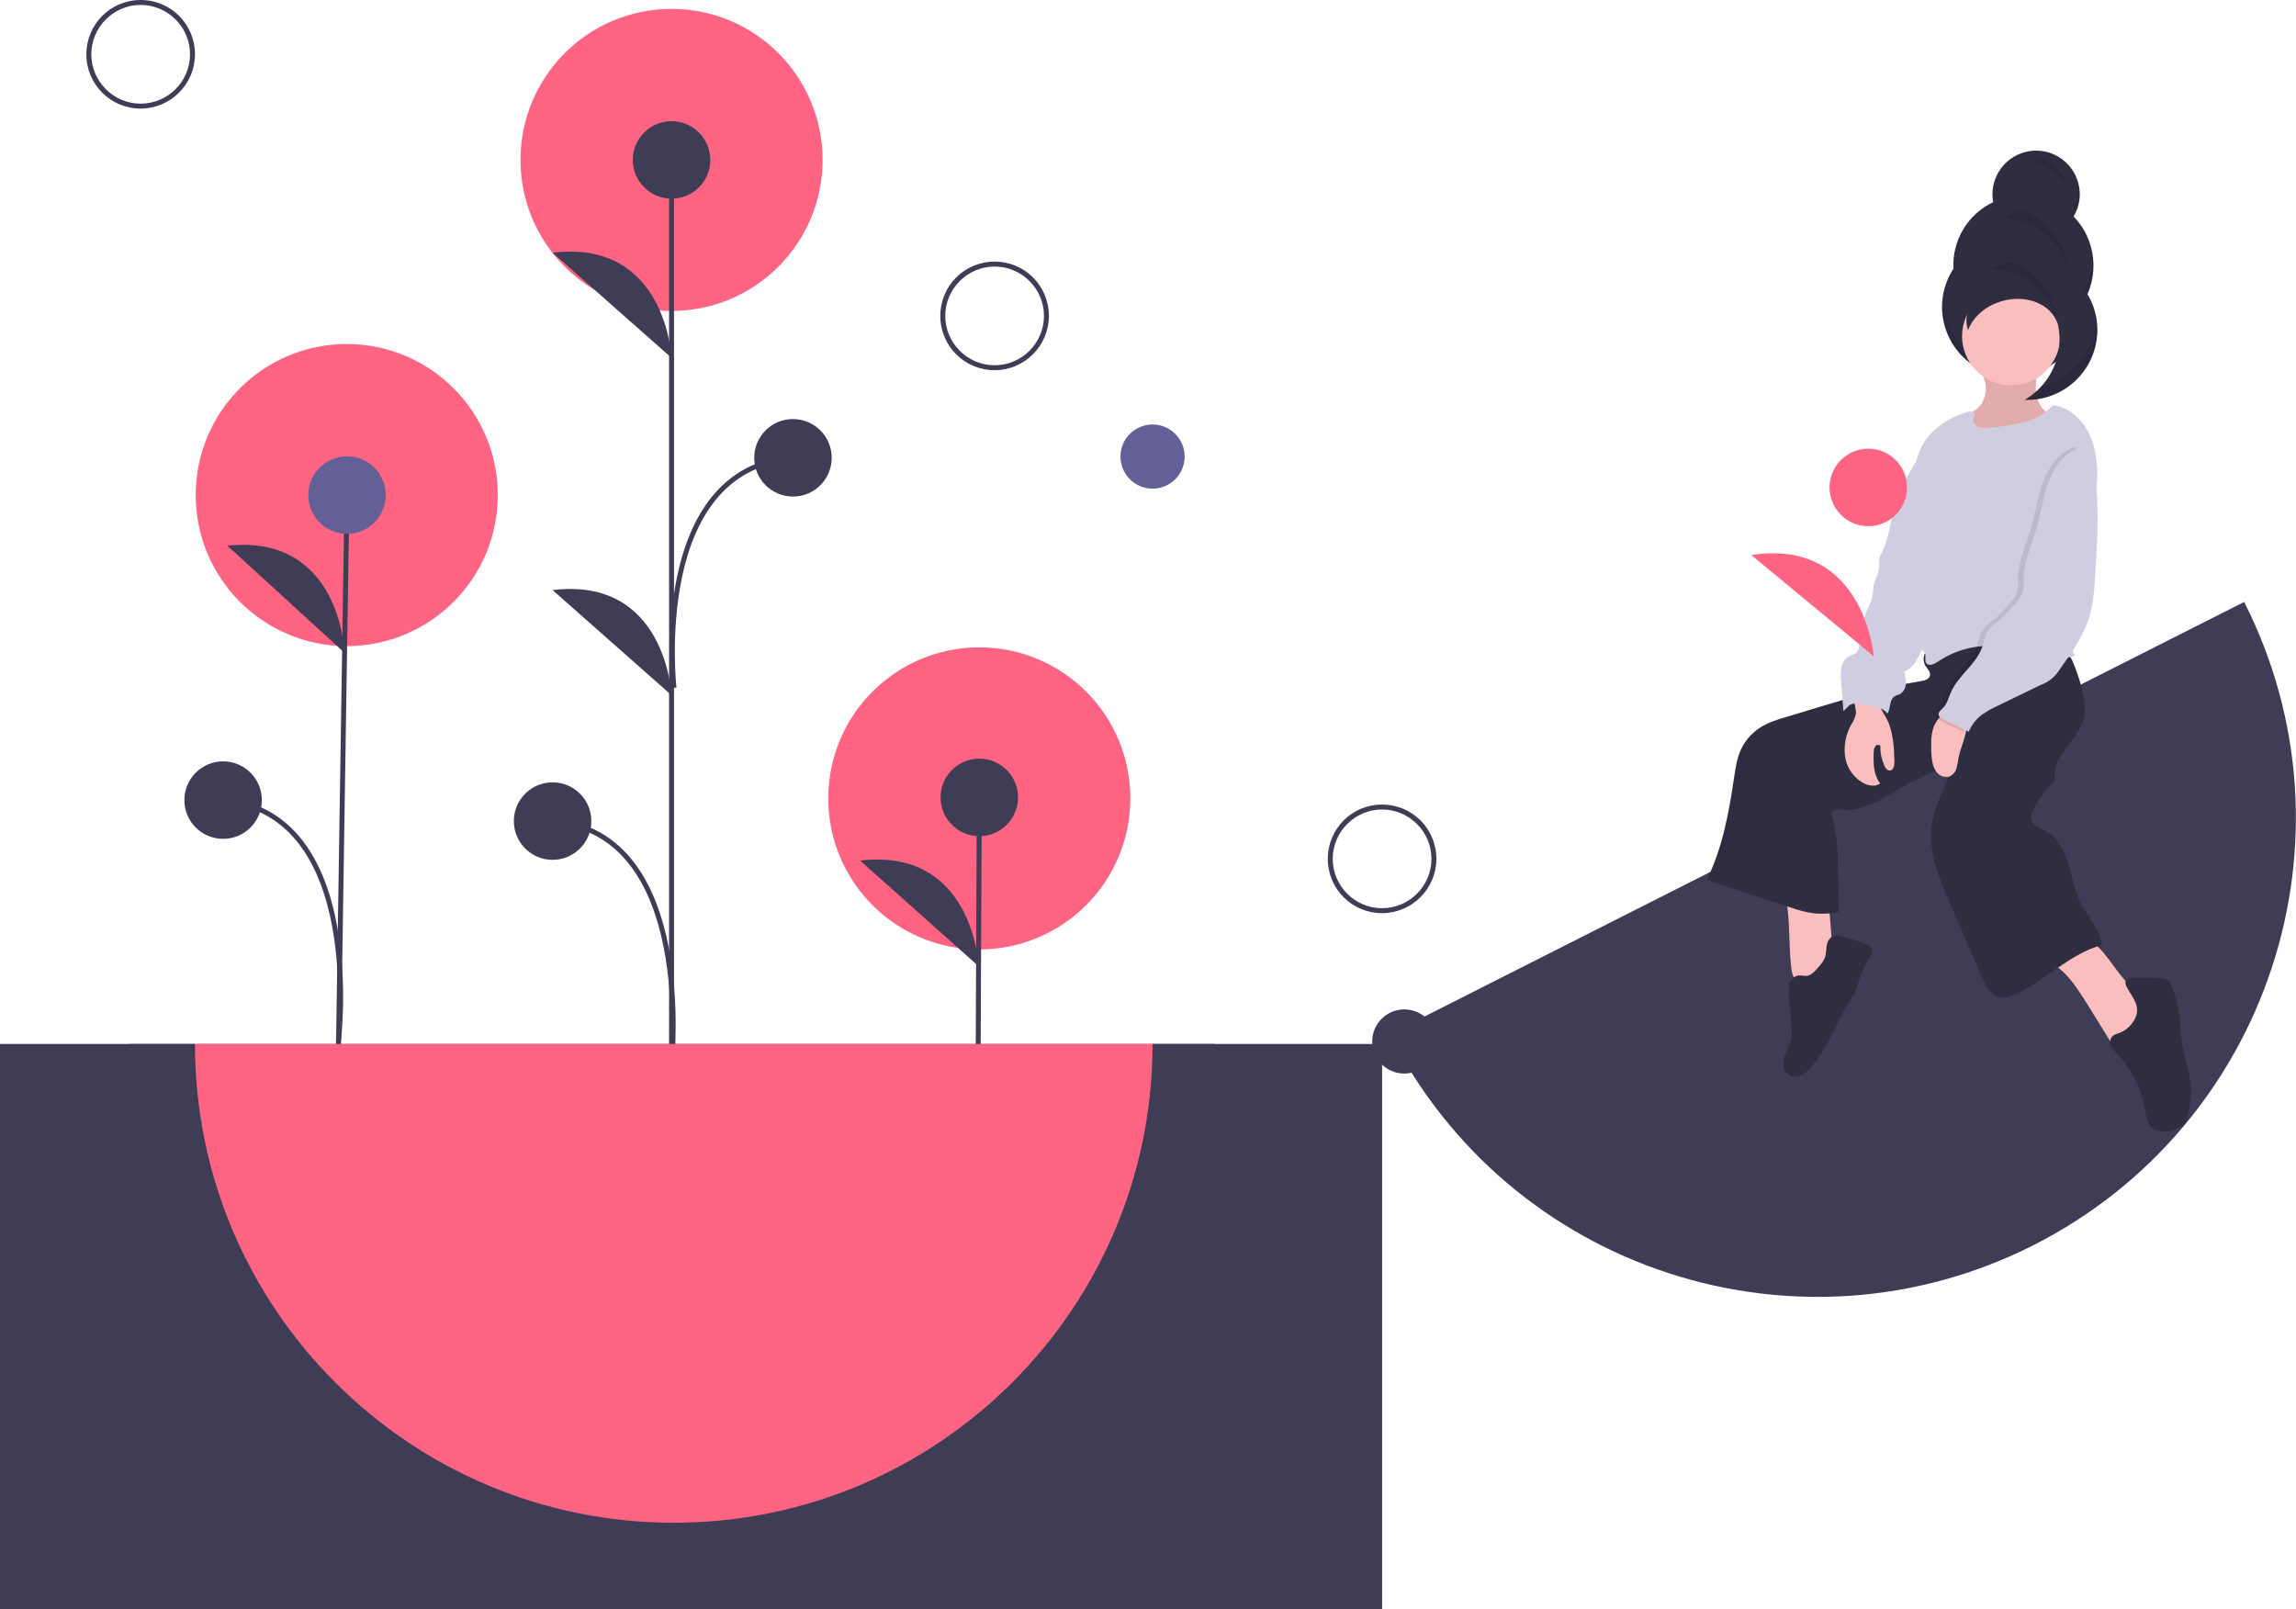<?xml version="1.0" encoding="utf-8"?>
<!-- Generator: Adobe Illustrator 26.0.1, SVG Export Plug-In . SVG Version: 6.00 Build 0)  -->
<svg version="1.1" id="Layer_1" xmlns="http://www.w3.org/2000/svg" xmlns:xlink="http://www.w3.org/1999/xlink" x="0px" y="0px"
	 viewBox="0 0 930.3 652" style="enable-background:new 0 0 930.3 652;" xml:space="preserve">
<style type="text/css">
	.st0{fill:#3F3D56;}
	.st1{fill:#FF6482;}
	.st2{fill:none;stroke:#3F3D56;stroke-width:2;stroke-miterlimit:10;}
	.st3{fill:#626096;}
	.st4{fill:url(#SVGID_1_);}
	.st5{fill:#2F2E41;}
	.st6{opacity:0.1;}
	.st7{fill:#FBBEBE;}
	.st8{opacity:0.1;enable-background:new    ;}
	.st9{fill:#D0CDE1;}
</style>
<rect x="52.1" y="423" class="st0" width="440" height="205"/>
<circle class="st1" cx="396.8" cy="323.5" r="61.2"/>
<line class="st2" x1="396.3" y1="434.1" x2="396.8" y2="323.1"/>
<circle class="st0" cx="396.8" cy="323.1" r="15.7"/>
<path class="st0" d="M396.5,391.5c0,0-2-48.2-48-42.8"/>
<circle class="st1" cx="140.5" cy="200.6" r="61.2"/>
<line class="st2" x1="137.1" y1="426.5" x2="140.6" y2="200.6"/>
<circle class="st3" cx="140.6" cy="200.6" r="15.7"/>
<path class="st0" d="M139.6,264.5c0,0-1.5-48.3-47.5-43.4"/>
<path class="st2" d="M137.1,422.2c0,0,11.5-92.6-46.7-98"/>
<circle class="st0" cx="90.4" cy="324.2" r="15.7"/>
<circle class="st1" cx="272.1" cy="64.8" r="61.2"/>
<line class="st2" x1="272.1" y1="435.2" x2="272.1" y2="65"/>
<circle class="st0" cx="272.1" cy="64.8" r="15.7"/>
<circle class="st0" cx="223.9" cy="332.7" r="15.7"/>
<path class="st0" d="M272.1,145c0,0-2.2-48.2-48.2-42.6"/>
<path class="st0" d="M272.1,281.7c0,0-2.2-48.2-48.2-42.6"/>
<path class="st2" d="M272.1,430.9c0,0,10.1-93.7-48.2-98.2"/>
<circle class="st0" cx="321.3" cy="185.5" r="15.7"/>
<path class="st2" d="M273.1,278.7c0,0-10.1-88.7,48.2-93.2"/>
<path class="st0" d="M403,150c-12.2,0-22-9.8-22-22s9.8-22,22-22s22,9.8,22,22C425,140.1,415.1,150,403,150z M403,108
	c-11,0-20,9-20,20c0,11,9,20,20,20s20-9,20-20C423,117,414,108,403,108z"/>
<path class="st0" d="M57,44c-12.2,0-22-9.8-22-22S44.8,0,57,0s22,9.8,22,22C79,34.1,69.1,44,57,44z M57,2c-11,0-20,9-20,20
	s9,20,20,20s20-9,20-20C77,11,68,2,57,2z"/>
<path class="st0" d="M560,370c-12.2,0-22-9.8-22-22s9.8-22,22-22s22,9.8,22,22C582,360.1,572.1,370,560,370z M560,328
	c-11,0-20,9-20,20s9,20,20,20s20-9,20-20C580,337,571,328,560,328z"/>
<circle class="st3" cx="467" cy="185" r="13"/>
<circle class="st0" cx="569" cy="422" r="13"/>
<path class="st0" d="M560,652V423h-93c0,107.1-86.9,194-194,194S79,530.1,79,423H0v229H560z"/>
<path class="st1" d="M273,617c107.1,0,194-86.9,194-194H79C79,530.1,165.9,617,273,617z"/>
<path class="st0" d="M823.8,504.6c95.6-48.4,133.9-165.1,85.5-260.7L563.1,419C611.5,514.6,728.2,552.9,823.8,504.6z"/>
<linearGradient id="SVGID_1_" gradientUnits="userSpaceOnUse" x1="795.53" y1="375.731" x2="795.53" y2="387.89" gradientTransform="matrix(1 0 0 -1 33.129 530)">
	<stop  offset="0" style="stop-color:#808080;stop-opacity:0.25"/>
	<stop  offset="0.535" style="stop-color:#808080;stop-opacity:0.12"/>
	<stop  offset="1" style="stop-color:#808080;stop-opacity:0.1"/>
</linearGradient>
<path class="st4" d="M830.8,143.5c0.6-0.4,1.3-0.9,1.9-1.4c-1.3,3.8-3.3,7.3-6,10.2l0,0c-0.6,0.7-1.3,1.3-2,2c0-0.2,0-0.3,0-0.5
	c-0.1-1.5,0-3.1,0.1-4.7C827.1,147.7,829.2,145.8,830.8,143.5z"/>
<path class="st5" d="M840.2,87.7c5-8.4,2.2-19.2-6.2-24.2c-8.4-5-19.2-2.2-24.2,6.2c-2.2,3.7-3,8-2.2,12.2
	c-10.3,4.9-16.7,15.5-16.1,27c-8.6,13.1-4.8,30.7,8.3,39.3c13.1,8.6,30.7,4.8,39.3-8.3c3-4.6,4.6-10,4.6-15.5c0-0.5,0-0.9,0-1.3
	C850.9,111.9,849.4,97.2,840.2,87.7L840.2,87.7z"/>
<g class="st6">
	<path d="M807.4,77.4c0.1,0,0.2-0.1,0.2-0.1c-0.1-0.3-0.1-0.6-0.1-0.9c0,0.1,0,0.1,0,0.2C807.4,76.9,807.4,77.1,807.4,77.4z"/>
	<path d="M848,106.3c-0.5,4.3-2,8.5-4.4,12.1c0,0.4,0,0.9,0,1.3c0,15.7-12.7,28.4-28.4,28.4c-14.8,0-27.1-11.4-28.3-26.1
		c-0.1,0.8-0.1,1.5-0.1,2.3c0,15.7,12.7,28.4,28.4,28.4s28.4-12.7,28.4-28.4l0,0c0-0.5,0-0.9,0-1.3c3.4-5.3,5-11.5,4.5-17.8
		C848.1,105.6,848.1,105.9,848,106.3z"/>
	<path d="M842.5,76.4c-0.3,2.4-1.1,4.7-2.3,6.7c0.5,0.5,1,1,1.4,1.6C842.6,82,842.9,79.2,842.5,76.4L842.5,76.4z"/>
</g>
<path class="st7" d="M725.8,392.1c0.1,1.6,0.6,3.2,1.3,4.6c0.7,1.5,2.1,2.5,3.8,2.8c1.5,0,2.9-0.4,4.2-1.2c2.5-1.3,5.1-2.9,6.5-5.4
	c1.3-2.4,1.1-5.4,0.9-8.1l-1.7-21.6c-4.1-0.1-8.2-0.1-12.3,0.1c-4,0.2-4.8,1.2-4.2,5.1C725.3,376.3,724.8,384.3,725.8,392.1z"/>
<path class="st7" d="M845.7,406.8l9.7,15.7c0.4,0.9,1.2,1.6,2.1,2c0.7,0.1,1.4,0,2-0.4c3.2-1.4,5.7-4.1,8.1-6.7
	c1.6-1.8,3.3-3.6,3.9-6c0.6-2.6-0.1-5.3-1.9-7.2c-1.1-1-2.4-1.9-3.7-2.6c-7.7-5.2-11.2-15-18.7-20.4c-0.4-0.4-1-0.6-1.5-0.7
	c-0.6,0-1.1,0.2-1.6,0.5c-3.5,1.9-6.9,3.8-10.4,5.7c-4.5,2.5-3.1,2.7,0.3,5.4C839.1,396.1,842.3,401.6,845.7,406.8z"/>
<path class="st5" d="M746.9,379.6c-1.4-0.4-3-0.9-4.4-0.2c-1.3,0.8-2.1,2.1-2.3,3.6c-0.3,1.4-0.2,2.9-0.6,4.4
	c-0.7,2.4-2.5,4.2-4.2,6c-0.7,0.8-1.6,1.5-2.7,1.9c-1.4,0.4-2.9-0.3-4.3,0c-1.7,0.4-3,1.8-3.4,3.5c-0.4,1.7-0.4,3.4-0.2,5.1
	l1.1,12.1c0.2,1.5,0.2,3,0,4.4c-0.4,2.7-1.9,5-2.8,7.5s-0.8,5.8,1.3,7.4c1.5,1,3.4,1.2,5.1,0.5c1.6-0.7,3.1-1.8,4.2-3.2
	c6.5-7.1,9.5-16.8,14.6-25.1c1.3-1.9,2.5-3.9,3.5-6c0.7-1.6,1.1-3.3,1.7-5c0.8-2.2,1.7-4.4,2.8-6.4c0.6-1.2,2.9-4,2.4-5.4
	C758.1,382.3,749.1,380.3,746.9,379.6z"/>
<path class="st5" d="M865,412.9c-1.5,2.8-3.9,4.9-6.9,5.9c-0.9,0.2-1.7,0.6-2.3,1.2c-0.9,1.1-1.1,2.7-0.4,4c0.7,1.2,1.6,2.4,2.6,3.3
	c5.9,6.2,9.8,14.1,11.2,22.5c0.3,2.1,0.6,4.4,1.9,6.1c2.5,3.4,7.8,3.2,11.5,1.2c1.1-0.5,2.1-1.3,2.9-2.3c0.6-1.1,1-2.3,1.2-3.6
	c0.7-3.1,1-6.3,1.1-9.4c-0.1-6-2.3-11.7-3.4-17.6c-1.5-8.4-0.8-17.4-4.7-25c-0.4-0.9-1-1.7-1.8-2.2c-1-0.5-2.1-0.8-3.2-0.7
	c-3.5-0.1-7-0.2-10.6-0.1c-1,0-2.1,0.1-2.7,1c-0.5,0.9-0.1,2,0.4,2.9C864.1,404.3,867.6,407.8,865,412.9z"/>
<path class="st5" d="M781.4,262.8c-2,1.7-2.6,4.6-1.3,6.9c0.8,1.3,2.2,2.5,1.9,4c-0.3,1.5-2.2,2.1-3.8,2.3
	c-13.7,2.2-26.9,6.2-40.2,10.2l-13.9,4.2c-4,1.2-8.1,2.4-11.5,4.8c-3.2,2.2-5.7,5.2-7.3,8.7c-1.6,3.6-2.1,7.5-2.7,11.3
	c-2.1,14.2-4.7,28.5-11.1,41.4l33.7,11c3.3,1.2,6.6,2.1,10.1,2.5c3.3,0.3,6.6,0.1,9.8-0.5c-0.2-7.5-0.3-15.3-0.5-22.8
	c0-2.4-0.2-4.7-0.5-7.1c-0.5-3.6-1.6-7.1-2-10.7c1.6-1.3,3.8-1,5.8-0.9c4.6,0.1,9.1-1.5,13.2-3.6s7.9-4.7,12-6.9
	c6.8-3.6,14.5-6,19.6-11.6c-2.6,10-8.9,18.8-10.1,29.1c-1.2,10.4,3,20.6,7.2,30.2l13.3,30.8c1.5,3.4,3.4,7.2,7,8
	c2.2,0.5,4.6-0.3,6.7-1.3c12.2-5.7,22-16.5,35-19.9c-1-6.4-6.1-11.8-9-17.6c-2.4-4.9-3.2-10.5-4.9-15.7s-4.4-10.6-9.3-13.1
	c-2.3-1.2-5.5-2.2-5.7-4.8c0-0.8,0.2-1.7,0.5-2.4c1.7-4.4,4.5-8.3,7.9-11.5c0.4-0.3,0.8-0.8,1-1.3c0.1-0.5,0.2-1,0.1-1.6
	c-0.2-4.2,2-8.1,4.5-11.5s5.4-6.6,6.8-10.5c2.4-6.8,0-14.3-2.4-21.1c-1-2.7-2-5.6-4-7.7c-3.1-3.3-8-4.3-12.5-4.8
	C810.3,257.6,793,253.8,781.4,262.8z"/>
<g class="st6">
	<path d="M779.8,264.9c1-0.2,1.8-0.9,2.1-1.9c0-0.2,0-0.4,0-0.6c-0.2,0.2-0.4,0.3-0.6,0.5C780.7,263.4,780.2,264.1,779.8,264.9z"/>
</g>
<path class="st7" d="M804.6,156.4c0.2,3.4-0.8,6.9-3.4,9.1c-0.8,0.7-1.8,1.2-2.6,1.9c-2.7,2.8-2.6,7.2,0.1,9.9
	c0.3,0.3,0.6,0.5,0.9,0.7c2.7,1.6,6.1,1.2,9.2,0.7c4.1-0.6,8.2-1.6,12-3.1c3.9-1.5,7.2-4.3,9.5-7.8c-3.4-1.9-5.2-5.8-5.4-9.7
	c-0.2-3.9,0.9-8.2-1.6-11.2c-2.4-2.9-6.8-2.9-10.4-1.9c-1.8,0.5-3.5,1.2-5.3,1.7c-0.9,0.2-3.9,0.3-4.5,0.9
	C802,148.8,804.5,154.4,804.6,156.4z"/>
<path class="st8" d="M804.6,156.4c0.2,3.4-0.8,6.9-3.4,9.1c-0.8,0.7-1.8,1.2-2.6,1.9c-2.7,2.8-2.6,7.2,0.1,9.9
	c0.3,0.3,0.6,0.5,0.9,0.7c2.7,1.6,6.1,1.2,9.2,0.7c4.1-0.6,8.2-1.6,12-3.1c3.9-1.5,7.2-4.3,9.5-7.8c-3.4-1.9-5.2-5.8-5.4-9.7
	c-0.2-3.9,0.9-8.2-1.6-11.2c-2.4-2.9-6.8-2.9-10.4-1.9c-1.8,0.5-3.5,1.2-5.3,1.7c-0.9,0.2-3.9,0.3-4.5,0.9
	C802,148.8,804.5,154.4,804.6,156.4z"/>
<circle class="st7" cx="814.9" cy="136.2" r="19.9"/>
<path class="st7" d="M752,289.2c-0.4,1.6-1,3.1-1.9,4.4c-2.3,4.1-3.2,8.9-2.4,13.6c0.9,4.7,4,8.7,8.4,10.6c1.9,0.7,4.2,0.9,5.7-0.4
	c-2.7-3.5-2.8-8.2-2.6-12.6c0-0.8,0.1-1.6,0.6-2.3c0.4-0.7,1.3-0.9,2-0.4c0,0,0.1,0,0.1,0.1c-0.1,2.8,0.5,5.5,1.6,8
	c0.4,1,1.1,2,2.2,2c1.5,0,1.9-2.1,1.9-3.6c-0.2-6.2-0.5-12.6-3.5-18c-1.1-2-2.5-3.8-3-6.1c0-0.8-0.3-1.5-0.8-2.1
	c-0.3-0.3-0.7-0.4-1.1-0.5c-1.7-0.5-5.8-2-7.2-0.4C750.4,283.2,752.2,287.2,752,289.2z"/>
<path class="st9" d="M781.6,183.3c-2.3-0.3-4.1,1.8-5.3,3.8c-4.7,7.2-8,15.2-9.9,23.5c-1,4.3-1.6,8.7-3.6,12.6
	c-0.5,0.8-0.9,1.7-1.2,2.6c-0.2,1.4-0.2,2.7-0.2,4.1c-0.2,2.5-1.7,4.7-2.2,7.2c-0.3,1.5-0.2,3-0.5,4.4c-0.5,2.6-1.9,4.9-2.8,7.3
	c-1.6,4.3-1.6,9-2.7,13.5c-0.1,0.7-0.5,1.4-0.9,2c-0.8,0.9-2.1,1.1-3.1,1.6c-1.7,1-2.8,2.7-3.1,4.6c-0.3,1.9-0.3,3.8-0.1,5.7
	l0.9,11.8c0.9-0.4,1.6-1.5,2.3-2.1c1.4-1.2,3.6-0.9,5.4-0.6l2.7,0.5c2.7,0.5,5.7,1.1,7.5,3.3c1.4-2.2,0.6-5.4,2.8-6.9
	c0.7-0.5,1.6-0.6,2.3-1c1.4-0.9,2.3-2.5,2.3-4.1c0-1.7-0.2-3.3-0.7-4.9c3.5-1.5,5.6-5,6.9-8.4c1.5-4.2,2.6-8.6,3.2-13
	c3.1-17.5,6-35.2,6.3-53c0.2-3-0.1-6-1-8.8C785.9,186,784.5,183.6,781.6,183.3z"/>
<path class="st9" d="M831.8,164.2c-3.3,3.5-7.5,5.9-12.1,7c-4.6,1.1-9.3,1.8-14,2.1c-1.5,0.2-3,0.1-4.3-0.4
	c-1.3-0.6-2.4-2.2-1.8-3.6c0.3-0.4,0.4-0.9,0.5-1.4c0-1.2-1.8-1.3-3-1c-7.7,2.4-15,7.1-18.6,14.3c-2,4.1-2.7,8.7-3.3,13.1
	c-1.7,11.8-3.3,23.9-1.1,35.6c1.2,6.3,3.5,12.3,3.6,18.7c0.1,3.6-0.5,7.1-0.5,10.7c-0.1,1.2,0.2,2.5,0.9,3.5c0.6,0.6,1.4,1,1.8,1.8
	c0.6,1.3-0.2,3,0.6,4.1c1,1.4,3.2,0.4,4.7-0.6c7.2-4.9,16-7.1,24.7-6.2c10.5,1.1,20.8,6.7,31,3.9c-0.5-0.8-1-1.6-1.3-2.4
	c-5.1-16.6-4.7-35.2,2.9-50.8c2.6-5.3,6-10.4,7-16.3c0.4-2.7,0.4-5.5,0.1-8.3c-0.5-5.3-1.8-10.7-4.7-15.1S837.1,164.7,831.8,164.2z"
	/>
<path class="st7" d="M783.6,294.3c-0.8,2.2-1.2,4.5-1.1,6.8c-0.1,2.2,0,4.4,0.3,6.6c0.2,1.9,0.8,3.7,1.9,5.2c1.2,1.5,3.1,2.2,5,1.8
	c1.5-0.6,2.6-1.8,3-3.3c0.4-1.5,0.7-3,0.9-4.5c0.9-4.5,3.3-8.8,3.3-13.4c0-0.5-0.1-1.1-0.3-1.6c-0.9-1.9-5.1-4-7.2-3.7
	C786.9,288.6,784.5,292.2,783.6,294.3z"/>
<path class="st8" d="M841.1,181c-0.4,4,3.4,7,5,10.6c0.6,1.7,1,3.5,1,5.4c1.1,12.7,0.2,25.4-0.6,38.1c-0.2,4.2-0.7,8.4-1.6,12.6
	c-2.1,8.7-7.4,16.2-12.6,23.5c-1.8,2.9-4.5,5.2-7.7,6.3l-17.7,8.6c-2.2,1-4.3,2.2-6.3,3.6c-2.3,1.8-4.1,4.1-5.2,6.8
	c-3.4-1.8-7-3.3-10.4-5.1c-0.8-0.4-1.7-0.9-1.8-1.8c-0.2-1.2,1.1-2,1.9-2.9c1.6-1.6,2.1-4,3-6c2.8-6.8,10-11.2,12.6-18.1
	c1-2.7,1.3-5.7,3.1-7.9c1-1.1,2.1-2.1,3.4-3c2.7-2.3,5.2-4.9,7.5-7.7c1-1,1.8-2.3,2.4-3.6c0.8-2,0.5-4.2,0.6-6.3
	c0.1-6.9,3.3-13.4,5.2-20c1.8-6.3,2.6-12.8,4.9-18.9S834.8,182.7,841.1,181z"/>
<path class="st9" d="M843.4,181c-0.4,4,3.4,7,5,10.6c0.6,1.7,1,3.5,1,5.4c1.1,12.7,0.2,25.4-0.6,38.1c-0.2,4.2-0.7,8.4-1.6,12.6
	c-2.1,8.7-7.4,16.2-12.6,23.5c-1.8,2.9-4.5,5.2-7.7,6.3l-17.7,8.6c-2.2,1-4.3,2.2-6.3,3.6c-2.3,1.8-4.1,4.1-5.2,6.8
	c-3.4-1.8-7-3.3-10.4-5.1c-0.8-0.4-1.7-0.9-1.8-1.8c-0.2-1.2,1.1-2,1.9-2.9c1.6-1.6,2.1-4,3-6c2.8-6.8,10-11.2,12.6-18.1
	c1-2.7,1.3-5.7,3.1-7.9c1-1.1,2.1-2.1,3.4-3c2.7-2.3,5.2-4.9,7.5-7.7c1-1,1.8-2.3,2.4-3.6c0.8-2,0.5-4.2,0.6-6.3
	c0.1-6.9,3.3-13.4,5.2-20c1.8-6.3,2.6-12.8,4.9-18.9S837.1,182.7,843.4,181z"/>
<path class="st5" d="M824.8,105.4c-6.1-0.8-12.4,0.5-17.7,3.7c0.8,0,1.6,0.1,2.4,0.2c15.6,1.9,26.6,16,24.8,31.6
	c-1.1,8.8-6.2,16.6-13.9,21.1c15.7,0.6,28.8-11.7,29.4-27.3C850.3,119.9,839.4,107.2,824.8,105.4z"/>
<path class="st5" d="M833.5,121.2c1.4,3.2,1.5,6.7,0.2,9.9c-0.1-0.4-0.3-0.8-0.5-1.2c-3.5-7.8-14.3-11-24.1-7.2
	c-5.8,2.2-9.9,6.4-11.7,11.1c-2.5-7.5,2.6-16.2,11.9-19.8C819.2,110.2,830,113.4,833.5,121.2z"/>
<g class="st6">
	<path d="M833.6,130.5c-0.9-11.2-8.4-20.8-19-24.5c-2.6,0.7-5.2,1.7-7.5,3.1c0.8,0,1.6,0.1,2.4,0.2
		C821.1,110.7,830.7,119.1,833.6,130.5z"/>
	<path d="M838.2,109.8c-0.9-11.2-8.4-20.8-19-24.5c-2.6,0.7-5.2,1.7-7.5,3.1c0.8,0,1.6,0.1,2.4,0.2C825.7,90,835.3,98.4,838.2,109.8
		z"/>
	<path d="M838.3,78.9c-0.6-6.8-5-12.5-11.4-14.8c-1.6,0.4-3.1,1-4.5,1.8c0.5,0,1,0.1,1.4,0.1C830.8,66.9,836.6,72,838.3,78.9z"/>
	<path d="M848.9,126.7c1.1,14.1-8.2,26.8-22,30c-1.9,2.1-4.1,3.9-6.6,5.3c15.7,0.6,28.8-11.7,29.4-27.3
		C849.8,131.9,849.6,129.3,848.9,126.7L848.9,126.7z"/>
</g>
<line class="st1" x1="760.7" y1="308.5" x2="757" y2="197.5"/>
<circle class="st1" cx="757" cy="197.5" r="15.7"/>
<path class="st1" d="M759.2,265.9c0,0-3.8-48.1-49.6-41"/>
</svg>
